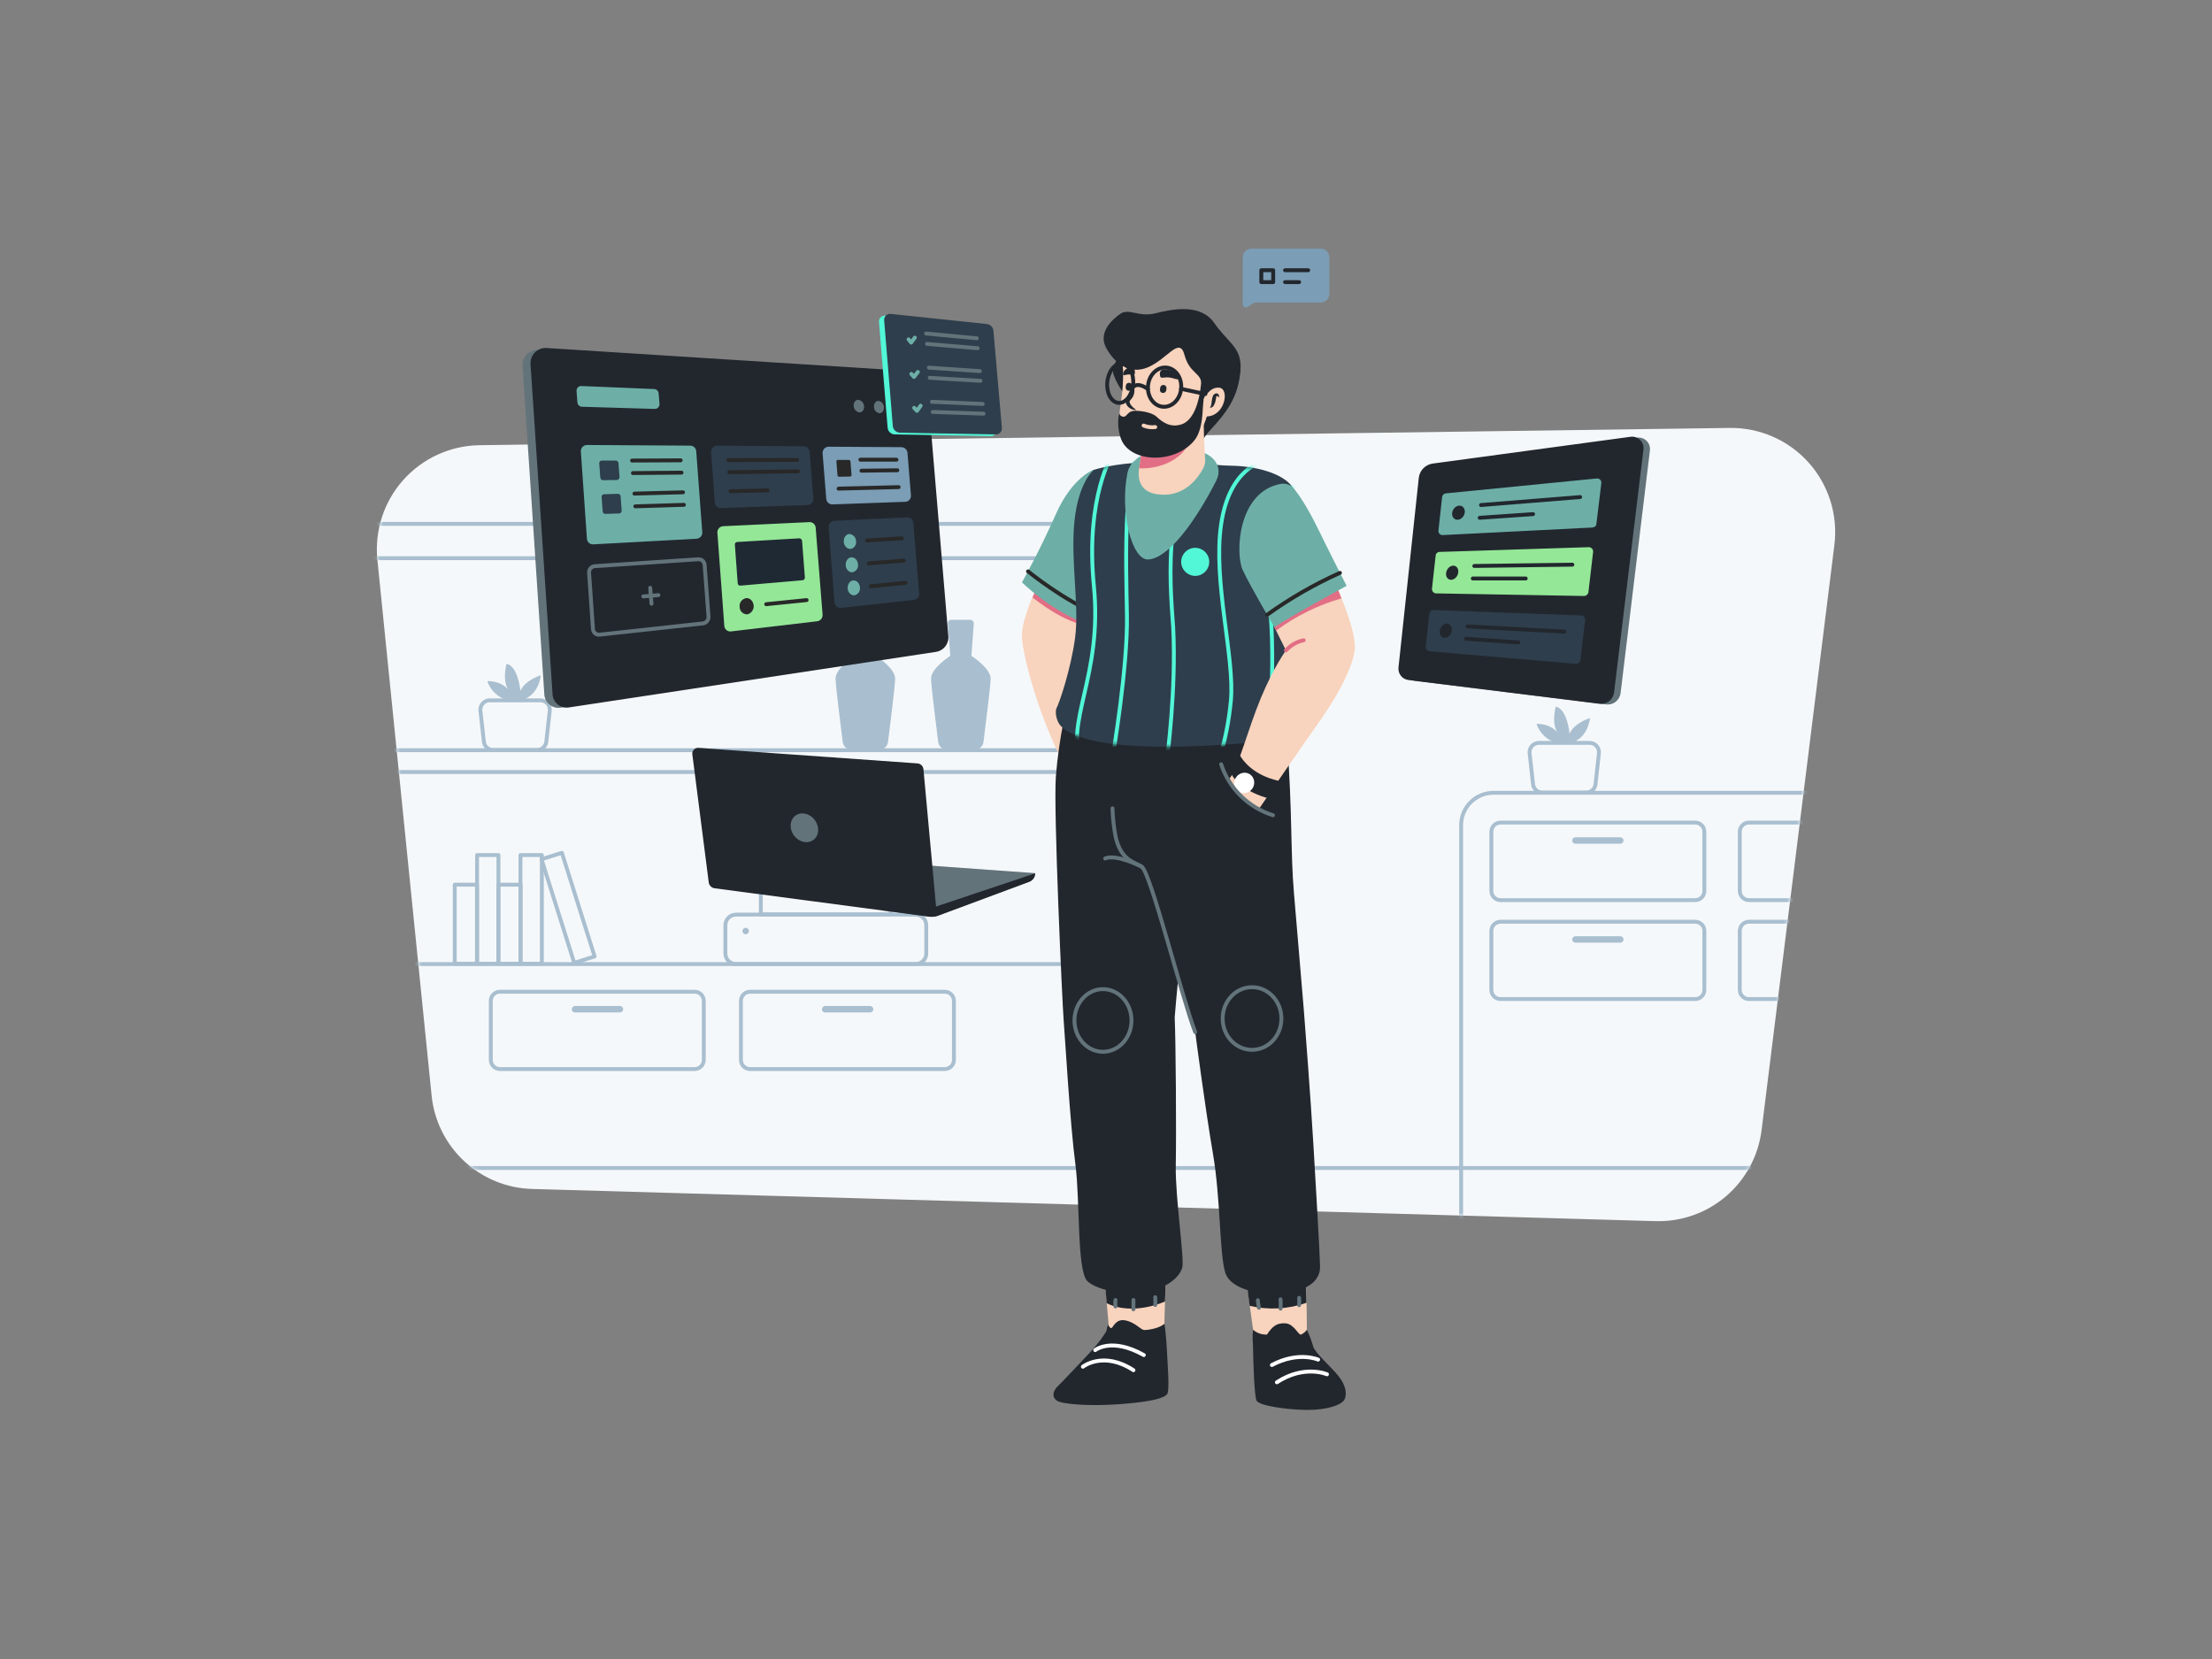 <svg width="632" height="474" viewBox="0 0 632 474" fill="none" xmlns="http://www.w3.org/2000/svg">
<rect x="0" y="0" width="632" height="474" fill="#808080" stroke="none"/>
<path d="M472.951 348.896L152.013 339.7C144.797 339.5 137.902 336.675 132.619 331.756C127.336 326.836 124.028 320.159 123.314 312.976L107.823 159.913C107.41 155.816 107.853 151.678 109.124 147.761C110.394 143.844 112.464 140.234 115.203 137.159C117.941 134.084 121.289 131.611 125.033 129.897C128.777 128.183 132.837 127.265 136.954 127.202L494.182 122.265C498.43 122.207 502.641 123.06 506.532 124.766C510.423 126.472 513.903 128.992 516.739 132.155C519.575 135.318 521.701 139.052 522.973 143.106C524.246 147.159 524.635 151.438 524.116 155.655L503.316 322.851C502.412 330.196 498.797 336.938 493.18 341.757C487.562 346.575 480.348 349.121 472.951 348.896Z" fill="#F5F8FA"/>
<mask id="mask0_26_2440" style="mask-type:luminance" maskUnits="userSpaceOnUse" x="107" y="122" width="418" height="227">
<path d="M472.951 348.896L152.013 339.7C144.797 339.5 137.902 336.675 132.619 331.756C127.336 326.836 124.028 320.159 123.314 312.976L107.823 159.913C107.41 155.816 107.853 151.678 109.124 147.761C110.394 143.844 112.464 140.234 115.203 137.159C117.941 134.084 121.289 131.611 125.033 129.897C128.777 128.183 132.837 127.265 136.954 127.202L494.182 122.265C498.43 122.207 502.641 123.06 506.532 124.766C510.423 126.472 513.903 128.992 516.739 132.155C519.575 135.318 521.701 139.052 522.973 143.106C524.246 147.159 524.635 151.438 524.116 155.655L503.316 322.851C502.412 330.196 498.797 336.938 493.18 341.757C487.562 346.575 480.348 349.121 472.951 348.896Z" fill="white"/>
</mask>
<g mask="url(#mask0_26_2440)">
<path d="M426.723 390.433H683.165C685.62 390.433 687.975 389.457 689.711 387.721C691.447 385.985 692.423 383.63 692.423 381.175V235.766C692.423 233.31 691.447 230.956 689.711 229.219C687.975 227.483 685.62 226.508 683.165 226.508H426.723C424.268 226.508 421.913 227.483 420.177 229.219C418.441 230.956 417.466 233.31 417.466 235.766V381.175C417.466 383.63 418.441 385.985 420.177 387.721C421.913 389.457 424.268 390.433 426.723 390.433Z" stroke="#A9BFD0" stroke-width="1.111" stroke-linecap="round" stroke-linejoin="round"/>
<path d="M87.826 380.681H346.489C348.944 380.681 351.299 379.706 353.035 377.97C354.771 376.234 355.747 373.879 355.747 371.423V158.926C355.747 156.47 354.771 154.116 353.035 152.38C351.299 150.643 348.944 149.668 346.489 149.668H87.826C85.37 149.668 83.016 150.643 81.279 152.38C79.543 154.116 78.568 156.47 78.568 158.926V371.423C78.568 373.879 79.543 376.234 81.279 377.97C83.016 379.706 85.37 380.681 87.826 380.681Z" stroke="#A9BFD0" stroke-width="1.111" stroke-linecap="round" stroke-linejoin="round"/>
<path d="M440.672 226.446H453.201C453.853 226.448 454.484 226.21 454.973 225.778C455.463 225.346 455.776 224.749 455.855 224.101L456.842 215.213C456.883 214.841 456.845 214.463 456.73 214.106C456.615 213.749 456.426 213.42 456.176 213.14C455.926 212.861 455.619 212.637 455.277 212.484C454.934 212.331 454.563 212.251 454.188 212.251H439.684C439.309 212.252 438.939 212.332 438.597 212.486C438.255 212.639 437.949 212.863 437.699 213.142C437.449 213.422 437.26 213.75 437.145 214.107C437.03 214.464 436.991 214.841 437.03 215.213L438.018 224.101C438.097 224.749 438.41 225.346 438.899 225.778C439.388 226.21 440.019 226.448 440.672 226.446Z" stroke="#A9BFD0" stroke-width="1.111" stroke-linecap="round" stroke-linejoin="round"/>
<path d="M448.387 212.312C448.387 212.312 453.324 211.819 454.312 205.153C454.312 205.153 449.868 206.449 448.448 209.597C448.448 209.597 447.831 202.561 444.498 201.882C444.498 201.882 443.017 207.128 445.362 209.72C445.362 209.72 443.573 206.758 439.005 206.819C439.437 208.119 440.18 209.294 441.17 210.24C442.159 211.187 443.366 211.877 444.684 212.251" fill="#A9BFD0"/>
<path d="M140.904 214.288H153.433C154.086 214.289 154.716 214.052 155.205 213.619C155.695 213.187 156.008 212.59 156.087 211.942L157.074 203.055C157.115 202.682 157.077 202.304 156.962 201.947C156.847 201.59 156.658 201.261 156.408 200.982C156.158 200.702 155.851 200.478 155.509 200.325C155.166 200.172 154.795 200.093 154.42 200.092H139.916C139.541 200.094 139.171 200.174 138.829 200.327C138.487 200.481 138.181 200.704 137.931 200.984C137.681 201.263 137.492 201.591 137.377 201.948C137.262 202.305 137.223 202.682 137.262 203.055L138.25 211.942C138.33 212.59 138.644 213.186 139.133 213.618C139.622 214.05 140.251 214.288 140.904 214.288Z" stroke="#A9BFD0" stroke-width="1.111" stroke-linecap="round" stroke-linejoin="round"/>
<path d="M148.619 200.092C148.619 200.092 153.556 199.598 154.544 192.933C154.544 192.933 150.1 194.229 148.68 197.376C148.68 197.376 148.063 190.341 144.73 189.662C144.73 189.662 143.249 194.908 145.594 197.5C145.594 197.5 143.805 194.537 139.237 194.599C139.669 195.899 140.412 197.073 141.402 198.02C142.391 198.967 143.598 199.657 144.916 200.03" fill="#A9BFD0"/>
<path d="M428.698 257.182H484.369C485.055 257.177 485.711 256.902 486.196 256.417C486.681 255.932 486.956 255.276 486.961 254.59V237.617C486.956 236.931 486.681 236.275 486.196 235.789C485.711 235.304 485.055 235.03 484.369 235.025H428.698C428.012 235.03 427.356 235.304 426.871 235.789C426.386 236.275 426.111 236.931 426.106 237.617V254.528C426.102 254.873 426.166 255.214 426.294 255.534C426.422 255.854 426.612 256.145 426.853 256.392C427.093 256.638 427.38 256.835 427.697 256.971C428.014 257.106 428.354 257.178 428.698 257.182Z" stroke="#A9BFD0" stroke-width="1.111" stroke-linecap="round" stroke-linejoin="round"/>
<path d="M450.115 241.073H462.952C463.196 241.067 463.428 240.967 463.6 240.795C463.772 240.623 463.872 240.391 463.878 240.147C463.872 239.904 463.772 239.672 463.6 239.5C463.428 239.327 463.196 239.228 462.952 239.222H450.115C449.871 239.228 449.639 239.327 449.467 239.5C449.295 239.672 449.195 239.904 449.189 240.147C449.195 240.391 449.295 240.623 449.467 240.795C449.639 240.967 449.871 241.067 450.115 241.073Z" fill="#A9BFD0"/>
<path d="M428.698 285.449H484.369C485.055 285.444 485.711 285.17 486.196 284.685C486.681 284.2 486.956 283.543 486.961 282.857V265.946C486.956 265.26 486.681 264.604 486.196 264.119C485.711 263.634 485.055 263.359 484.369 263.354H428.698C428.012 263.359 427.356 263.634 426.871 264.119C426.386 264.604 426.111 265.26 426.106 265.946V282.857C426.111 283.543 426.386 284.2 426.871 284.685C427.356 285.17 428.012 285.444 428.698 285.449Z" stroke="#A9BFD0" stroke-width="1.111" stroke-linecap="round" stroke-linejoin="round"/>
<path d="M450.115 269.341H462.952C463.196 269.335 463.428 269.235 463.6 269.063C463.772 268.89 463.872 268.659 463.878 268.415C463.872 268.171 463.772 267.94 463.6 267.767C463.428 267.595 463.196 267.496 462.952 267.489H450.115C449.871 267.496 449.639 267.595 449.467 267.767C449.295 267.94 449.195 268.171 449.189 268.415C449.195 268.659 449.295 268.89 449.467 269.063C449.639 269.235 449.871 269.335 450.115 269.341Z" fill="#A9BFD0"/>
<path d="M142.817 305.446H198.487C199.173 305.441 199.83 305.166 200.315 304.681C200.8 304.196 201.075 303.54 201.08 302.854V285.943C201.075 285.257 200.8 284.6 200.315 284.115C199.83 283.63 199.173 283.355 198.487 283.351H142.817C142.131 283.355 141.475 283.63 140.99 284.115C140.504 284.6 140.23 285.257 140.225 285.943V302.854C140.23 303.54 140.504 304.196 140.99 304.681C141.475 305.166 142.131 305.441 142.817 305.446Z" stroke="#A9BFD0" stroke-width="1.111" stroke-linecap="round" stroke-linejoin="round"/>
<path d="M164.295 289.276H177.133C177.376 289.27 177.608 289.17 177.78 288.998C177.953 288.826 178.052 288.594 178.059 288.35C178.052 288.107 177.953 287.875 177.78 287.702C177.608 287.53 177.376 287.431 177.133 287.424H164.295C164.052 287.431 163.82 287.53 163.648 287.702C163.475 287.875 163.376 288.107 163.37 288.35C163.362 288.474 163.381 288.597 163.425 288.713C163.469 288.828 163.537 288.933 163.625 289.021C163.712 289.108 163.817 289.176 163.933 289.22C164.048 289.264 164.172 289.283 164.295 289.276Z" fill="#A9BFD0"/>
<path d="M214.287 305.446H269.958C270.644 305.441 271.3 305.166 271.785 304.681C272.27 304.196 272.545 303.54 272.55 302.854V285.943C272.545 285.257 272.27 284.6 271.785 284.115C271.3 283.63 270.644 283.355 269.958 283.351H214.287C213.601 283.355 212.945 283.63 212.46 284.115C211.975 284.6 211.7 285.257 211.695 285.943V302.854C211.7 303.54 211.975 304.196 212.46 304.681C212.945 305.166 213.601 305.441 214.287 305.446Z" stroke="#A9BFD0" stroke-width="1.111" stroke-linecap="round" stroke-linejoin="round"/>
<path d="M235.766 289.276H248.603C248.847 289.27 249.079 289.17 249.251 288.998C249.423 288.826 249.523 288.594 249.529 288.35C249.523 288.107 249.423 287.875 249.251 287.702C249.079 287.53 248.847 287.431 248.603 287.424H235.766C235.522 287.431 235.29 287.53 235.118 287.702C234.946 287.875 234.846 288.107 234.84 288.35C234.833 288.474 234.852 288.597 234.896 288.713C234.94 288.828 235.008 288.933 235.095 289.021C235.182 289.108 235.287 289.176 235.403 289.22C235.519 289.264 235.642 289.283 235.766 289.276Z" fill="#A9BFD0"/>
<path d="M499.675 257.182H555.345C556.031 257.177 556.688 256.902 557.173 256.417C557.658 255.932 557.933 255.276 557.937 254.59V237.617C557.933 236.931 557.658 236.275 557.173 235.789C556.688 235.304 556.031 235.03 555.345 235.025H499.675C498.989 235.03 498.332 235.304 497.847 235.789C497.362 236.275 497.088 236.931 497.083 237.617V254.528C497.079 254.873 497.143 255.214 497.271 255.534C497.399 255.854 497.589 256.145 497.829 256.392C498.07 256.638 498.357 256.835 498.674 256.971C498.99 257.106 499.331 257.178 499.675 257.182Z" stroke="#A9BFD0" stroke-width="1.111" stroke-linecap="round" stroke-linejoin="round"/>
<path d="M521.091 241.073H533.929C534.172 241.067 534.404 240.967 534.577 240.795C534.749 240.623 534.848 240.391 534.855 240.147C534.848 239.904 534.749 239.672 534.577 239.5C534.404 239.327 534.172 239.228 533.929 239.222H521.091C520.848 239.228 520.616 239.327 520.444 239.5C520.271 239.672 520.172 239.904 520.166 240.147C520.172 240.391 520.271 240.623 520.444 240.795C520.616 240.967 520.848 241.067 521.091 241.073Z" fill="#A9BFD0"/>
<path d="M499.675 285.449H555.345C556.031 285.444 556.688 285.17 557.173 284.685C557.658 284.2 557.933 283.543 557.938 282.857V265.946C557.933 265.26 557.658 264.604 557.173 264.119C556.688 263.634 556.031 263.359 555.345 263.354H499.675C498.989 263.359 498.333 263.634 497.847 264.119C497.362 264.604 497.088 265.26 497.083 265.946V282.857C497.088 283.543 497.362 284.2 497.847 284.685C498.333 285.17 498.989 285.444 499.675 285.449Z" stroke="#A9BFD0" stroke-width="1.111" stroke-linecap="round" stroke-linejoin="round"/>
<path d="M521.091 269.341H533.929C534.172 269.335 534.404 269.235 534.577 269.063C534.749 268.89 534.848 268.659 534.855 268.415C534.848 268.171 534.749 267.94 534.577 267.767C534.404 267.595 534.172 267.496 533.929 267.489H521.091C520.848 267.496 520.616 267.595 520.444 267.767C520.271 267.94 520.172 268.171 520.166 268.415C520.172 268.659 520.271 268.89 520.444 269.063C520.616 269.235 520.848 269.335 521.091 269.341Z" fill="#A9BFD0"/>
<path d="M61.78 214.349H342.601C343.351 214.341 344.069 214.04 344.599 213.509C345.13 212.978 345.432 212.261 345.44 211.51V162.321C345.432 161.57 345.13 160.853 344.599 160.322C344.069 159.791 343.351 159.489 342.601 159.481H61.78C61.03 159.489 60.312 159.791 59.782 160.322C59.251 160.853 58.949 161.57 58.941 162.321V211.51C58.941 211.883 59.013 212.253 59.156 212.598C59.298 212.943 59.507 213.256 59.771 213.52C60.035 213.783 60.348 213.993 60.693 214.135C61.038 214.277 61.407 214.35 61.78 214.349Z" stroke="#A9BFD0" stroke-width="1.111" stroke-linecap="round" stroke-linejoin="round"/>
<path d="M61.78 275.451H342.601C343.351 275.443 344.069 275.141 344.599 274.611C345.13 274.08 345.432 273.362 345.44 272.612V223.422C345.432 222.672 345.13 221.954 344.599 221.423C344.069 220.893 343.351 220.591 342.601 220.583H61.78C61.03 220.591 60.312 220.893 59.782 221.423C59.251 221.954 58.949 222.672 58.941 223.422V272.612C58.949 273.362 59.251 274.08 59.782 274.611C60.312 275.141 61.03 275.443 61.78 275.451Z" stroke="#A9BFD0" stroke-width="1.111" stroke-linecap="round" stroke-linejoin="round"/>
<path d="M326.572 183.36H320.462V214.405H326.572V183.36Z" stroke="#A9BFD0" stroke-width="1.111" stroke-linecap="round" stroke-linejoin="round"/>
<path d="M320.438 191.76H314.081V214.349H320.438V191.76Z" stroke="#A9BFD0" stroke-width="1.111" stroke-linecap="round" stroke-linejoin="round"/>
<path d="M142.416 244.301H136.306V275.346H142.416V244.301Z" stroke="#A9BFD0" stroke-width="1.111" stroke-linecap="round" stroke-linejoin="round"/>
<path d="M136.281 252.763H129.924V275.352H136.281V252.763Z" stroke="#A9BFD0" stroke-width="1.111" stroke-linecap="round" stroke-linejoin="round"/>
<path d="M154.815 244.301H148.705V275.346H154.815V244.301Z" stroke="#A9BFD0" stroke-width="1.111" stroke-linecap="round" stroke-linejoin="round"/>
<path d="M160.542 243.661L154.715 245.5L164.061 275.104L169.887 273.265L160.542 243.661Z" stroke="#A9BFD0" stroke-width="1.111" stroke-linecap="round" stroke-linejoin="round"/>
<path d="M148.742 252.763H142.385V275.352H148.742V252.763Z" stroke="#A9BFD0" stroke-width="1.111" stroke-linecap="round" stroke-linejoin="round"/>
<path d="M271.501 187.378L270.822 178.182C270.809 178.038 270.826 177.893 270.873 177.756C270.921 177.62 270.996 177.495 271.096 177.389C271.195 177.284 271.315 177.202 271.449 177.147C271.583 177.092 271.727 177.066 271.871 177.071H277.179C277.322 177.072 277.463 177.101 277.594 177.158C277.725 177.215 277.843 177.298 277.941 177.402C278.04 177.506 278.116 177.628 278.165 177.762C278.214 177.896 278.236 178.039 278.228 178.182L277.549 187.378C277.549 187.378 283.104 190.958 283.042 193.92C282.98 196.204 281.623 207.128 281.005 211.942C280.927 212.59 280.613 213.187 280.124 213.619C279.635 214.051 279.004 214.289 278.352 214.287H270.698C270.046 214.289 269.415 214.051 268.926 213.619C268.437 213.187 268.123 212.59 268.044 211.942C267.427 207.128 266.069 196.204 266.008 193.92C265.946 190.958 271.501 187.378 271.501 187.378Z" fill="#A9BFD0"/>
<path d="M244.221 187.378L243.542 178.182C243.529 178.038 243.546 177.893 243.594 177.756C243.641 177.62 243.717 177.495 243.816 177.389C243.915 177.284 244.036 177.202 244.169 177.147C244.303 177.092 244.447 177.066 244.591 177.071H249.899C250.042 177.072 250.183 177.101 250.314 177.158C250.445 177.215 250.564 177.298 250.662 177.402C250.76 177.506 250.836 177.628 250.885 177.762C250.934 177.896 250.956 178.039 250.948 178.182L250.269 187.378C250.269 187.378 255.824 190.958 255.762 193.92C255.701 196.204 254.343 207.128 253.726 211.942C253.647 212.59 253.334 213.187 252.844 213.619C252.355 214.051 251.725 214.289 251.072 214.287H243.419C242.766 214.289 242.135 214.051 241.646 213.619C241.157 213.187 240.843 212.59 240.765 211.942C240.148 207.128 238.79 196.204 238.728 193.92C238.666 190.958 244.221 187.378 244.221 187.378Z" fill="#A9BFD0"/>
<path d="M516.709 333.713H-59.065" stroke="#A9BFD0" stroke-width="1.111" stroke-linecap="round" stroke-linejoin="round"/>
</g>
<path d="M261.626 275.451H210.276C209.474 275.449 208.706 275.13 208.139 274.563C207.572 273.997 207.253 273.228 207.252 272.427V264.342C207.253 263.54 207.572 262.772 208.139 262.205C208.706 261.638 209.474 261.319 210.276 261.317H261.626C262.427 261.319 263.196 261.638 263.762 262.205C264.329 262.772 264.648 263.54 264.65 264.342V272.427C264.648 273.228 264.329 273.997 263.762 274.563C263.196 275.13 262.427 275.449 261.626 275.451Z" stroke="#A9BFD0" stroke-width="1.111" stroke-linecap="round" stroke-linejoin="round"/>
<path d="M254.405 248.294H217.373V261.255H254.405V248.294Z" stroke="#A9BFD0" stroke-width="1.111" stroke-linecap="round" stroke-linejoin="round"/>
<path d="M213.053 266.934C213.564 266.934 213.979 266.519 213.979 266.008C213.979 265.497 213.564 265.082 213.053 265.082C212.542 265.082 212.127 265.497 212.127 266.008C212.127 266.519 212.542 266.934 213.053 266.934Z" fill="#A9BFD0"/>
<path d="M268.045 261.564L294.09 251.874C294.576 251.686 294.995 251.355 295.292 250.926C295.589 250.497 295.751 249.989 295.756 249.467L244.036 245.764L251.998 260.083L265.452 261.873C266.329 261.988 267.22 261.882 268.045 261.564Z" fill="#63737A"/>
<path d="M202.499 252.121L197.809 215.522C197.779 215.282 197.803 215.039 197.878 214.81C197.953 214.58 198.077 214.37 198.241 214.193C198.406 214.017 198.607 213.879 198.831 213.788C199.055 213.698 199.296 213.658 199.537 213.67L262.12 218.114C262.568 218.143 262.991 218.334 263.309 218.652C263.627 218.97 263.819 219.393 263.848 219.842L267.551 260.144C267.575 260.391 267.544 260.64 267.458 260.872C267.373 261.105 267.236 261.315 267.058 261.487C266.88 261.66 266.665 261.789 266.43 261.867C266.195 261.944 265.945 261.967 265.699 261.934L204.104 253.787C203.694 253.715 203.318 253.515 203.03 253.216C202.742 252.916 202.556 252.533 202.499 252.121Z" fill="#22272E"/>
<path d="M295.756 249.529C295.76 250.053 295.601 250.565 295.303 250.995C295.005 251.426 294.581 251.754 294.09 251.936L268.045 261.626C267.398 261.883 266.701 261.988 266.008 261.934C265.355 261.406 264.81 260.756 264.403 260.021L295.756 249.529Z" fill="#22272E"/>
<path d="M232.395 239.987C234.041 238.772 234.226 236.231 232.808 234.312C231.391 232.392 228.908 231.821 227.263 233.036C225.618 234.251 225.433 236.791 226.85 238.711C228.267 240.63 230.75 241.202 232.395 239.987Z" fill="#63737A"/>
<path d="M377.287 86.468H358.401L356.487 87.702C356.346 87.794 356.183 87.845 356.015 87.85C355.847 87.855 355.681 87.814 355.535 87.731C355.388 87.648 355.267 87.527 355.185 87.381C355.103 87.234 355.062 87.068 355.068 86.9V73.507C355.068 72.852 355.328 72.224 355.791 71.761C356.254 71.298 356.882 71.038 357.537 71.038H377.348C378.003 71.038 378.631 71.298 379.094 71.761C379.557 72.224 379.817 72.852 379.817 73.507V83.937C379.805 84.605 379.534 85.241 379.062 85.713C378.59 86.184 377.954 86.455 377.287 86.468Z" fill="#7B9DB5"/>
<path d="M367.165 77.21H373.769" stroke="#22272E" stroke-width="1.111" stroke-linecap="round" stroke-linejoin="round"/>
<path d="M367.165 80.605H371.177" stroke="#22272E" stroke-width="1.111" stroke-linecap="round" stroke-linejoin="round"/>
<path d="M363.77 77.21H360.376V80.605H363.77V77.21Z" stroke="#22272E" stroke-width="1.111" stroke-linecap="round" stroke-linejoin="round"/>
<path d="M264.465 186.39L160.16 202.19C159.609 202.276 159.047 202.245 158.509 202.102C157.97 201.958 157.467 201.704 157.032 201.356C156.597 201.008 156.239 200.573 155.981 200.079C155.722 199.585 155.569 199.043 155.531 198.487L149.298 104.551C149.255 103.941 149.343 103.328 149.558 102.754C149.772 102.18 150.107 101.659 150.54 101.226C150.973 100.793 151.494 100.458 152.067 100.244C152.641 100.03 153.254 99.941 153.865 99.984L258.355 106.65C259.313 106.71 260.218 107.11 260.908 107.777C261.598 108.444 262.027 109.336 262.12 110.291L268.106 181.823C268.173 182.9 267.837 183.964 267.164 184.807C266.491 185.651 265.53 186.215 264.465 186.39Z" fill="#63737A"/>
<path d="M267.304 186.267L162.505 202.129C161.955 202.214 161.392 202.184 160.854 202.04C160.315 201.896 159.813 201.642 159.377 201.294C158.942 200.946 158.584 200.511 158.326 200.018C158.067 199.524 157.914 198.982 157.877 198.426L151.581 104.058C151.535 103.438 151.623 102.816 151.84 102.233C152.056 101.651 152.395 101.122 152.835 100.682C153.274 100.243 153.803 99.904 154.386 99.687C154.968 99.471 155.59 99.383 156.21 99.429L261.132 106.095C262.099 106.158 263.012 106.567 263.703 107.246C264.394 107.926 264.818 108.832 264.897 109.798L270.945 181.638C271.066 182.733 270.752 183.831 270.071 184.697C269.39 185.563 268.396 186.127 267.304 186.267Z" fill="#22272E"/>
<path d="M198.981 153.927L169.48 155.531C169.031 155.552 168.591 155.395 168.257 155.095C167.922 154.795 167.718 154.375 167.69 153.927L165.962 128.992C165.948 128.756 165.983 128.519 166.064 128.297C166.144 128.074 166.269 127.87 166.43 127.697C166.592 127.524 166.787 127.386 167.003 127.29C167.22 127.194 167.453 127.144 167.69 127.141L197.191 127.326C197.631 127.319 198.056 127.482 198.378 127.781C198.7 128.08 198.894 128.492 198.92 128.93L200.648 152.075C200.663 152.307 200.631 152.539 200.555 152.758C200.479 152.977 200.36 153.179 200.205 153.352C200.049 153.524 199.861 153.664 199.651 153.763C199.441 153.861 199.213 153.917 198.981 153.927Z" fill="#6DAFA7"/>
<path d="M230.705 144.298L206.017 145.162C205.568 145.183 205.129 145.026 204.794 144.726C204.46 144.426 204.256 144.006 204.227 143.558L203.178 129.177C203.165 128.941 203.199 128.704 203.28 128.482C203.36 128.259 203.485 128.055 203.647 127.882C203.808 127.709 204.003 127.571 204.22 127.475C204.436 127.379 204.67 127.329 204.906 127.326L229.594 127.511C230.027 127.523 230.442 127.693 230.759 127.988C231.077 128.284 231.277 128.684 231.322 129.116L232.371 142.447C232.391 142.68 232.364 142.914 232.29 143.136C232.215 143.357 232.097 143.561 231.94 143.735C231.784 143.908 231.594 144.048 231.381 144.145C231.169 144.242 230.938 144.294 230.705 144.298Z" fill="#2E3E4C"/>
<path d="M258.663 143.373L237.864 144.113C237.415 144.133 236.976 143.977 236.641 143.677C236.306 143.377 236.103 142.957 236.074 142.508L235.025 129.486C235.012 129.25 235.046 129.013 235.127 128.79C235.207 128.568 235.332 128.364 235.494 128.191C235.655 128.018 235.85 127.879 236.066 127.784C236.283 127.688 236.516 127.637 236.753 127.634L257.552 127.758C257.986 127.77 258.4 127.94 258.718 128.235C259.036 128.53 259.236 128.931 259.28 129.362L260.268 141.521C260.291 141.749 260.267 141.98 260.198 142.198C260.128 142.417 260.015 142.619 259.865 142.793C259.715 142.966 259.53 143.107 259.324 143.207C259.117 143.306 258.892 143.363 258.663 143.373Z" fill="#7B9DB5"/>
<path d="M200.833 178.12L171.331 181.33C171.099 181.358 170.863 181.338 170.639 181.272C170.414 181.205 170.206 181.093 170.026 180.942C169.847 180.792 169.701 180.606 169.596 180.397C169.491 180.187 169.431 179.959 169.418 179.725L168.307 163.616C168.284 163.161 168.439 162.713 168.738 162.368C169.037 162.023 169.457 161.807 169.912 161.765L199.475 159.79C199.702 159.773 199.93 159.801 200.146 159.873C200.362 159.945 200.562 160.058 200.734 160.207C200.906 160.356 201.047 160.538 201.149 160.742C201.251 160.946 201.311 161.167 201.327 161.395L202.438 176.269C202.442 176.72 202.281 177.157 201.985 177.498C201.69 177.839 201.28 178.06 200.833 178.12Z" stroke="#63737A" stroke-width="1.111" stroke-linecap="round" stroke-linejoin="round"/>
<path d="M233.482 177.503L208.856 180.404C208.624 180.432 208.388 180.412 208.164 180.346C207.939 180.279 207.731 180.167 207.551 180.017C207.372 179.866 207.225 179.68 207.121 179.471C207.016 179.262 206.956 179.033 206.943 178.799L204.968 152.198C204.936 151.74 205.087 151.288 205.387 150.941C205.688 150.594 206.114 150.38 206.573 150.347L231.26 149.174C231.709 149.154 232.148 149.311 232.483 149.611C232.818 149.911 233.021 150.33 233.05 150.779L235.025 175.651C235.052 176.099 234.907 176.539 234.62 176.883C234.334 177.227 233.927 177.449 233.482 177.503Z" fill="#94E797"/>
<path d="M228.359 153.803L210.646 154.852C210.546 154.852 210.447 154.873 210.356 154.915C210.265 154.957 210.184 155.018 210.119 155.095C210.054 155.171 210.007 155.261 209.981 155.358C209.955 155.455 209.95 155.556 209.967 155.655L210.77 166.641C210.774 166.739 210.799 166.836 210.842 166.925C210.886 167.013 210.947 167.092 211.022 167.156C211.098 167.219 211.185 167.267 211.28 167.295C211.375 167.323 211.474 167.332 211.572 167.32L229.285 165.777C229.384 165.772 229.48 165.748 229.569 165.704C229.658 165.661 229.736 165.599 229.8 165.524C229.864 165.449 229.911 165.361 229.939 165.266C229.968 165.172 229.976 165.072 229.964 164.974L229.162 154.482C229.123 154.296 229.023 154.127 228.878 154.004C228.732 153.881 228.55 153.81 228.359 153.803Z" fill="#1F2933"/>
<path d="M261.132 171.393L240.333 173.676C240.1 173.705 239.865 173.685 239.64 173.618C239.416 173.552 239.207 173.44 239.028 173.289C238.849 173.139 238.702 172.953 238.597 172.744C238.493 172.534 238.432 172.305 238.42 172.072L236.753 150.655C236.721 150.197 236.872 149.745 237.173 149.398C237.473 149.051 237.9 148.837 238.358 148.804L259.157 147.816C259.606 147.796 260.045 147.953 260.38 148.253C260.715 148.553 260.918 148.972 260.947 149.421L262.613 169.541C262.639 169.76 262.621 169.982 262.56 170.194C262.499 170.406 262.397 170.604 262.259 170.776C262.122 170.949 261.951 171.092 261.758 171.198C261.564 171.303 261.351 171.37 261.132 171.393Z" fill="#2E3E4C"/>
<path d="M185.773 167.937L186.144 172.504" stroke="#63737A" stroke-width="1.111" stroke-linecap="round" stroke-linejoin="round"/>
<path d="M183.798 170.405L188.119 170.035" stroke="#63737A" stroke-width="1.111" stroke-linecap="round" stroke-linejoin="round"/>
<path d="M215.337 172.998C215.213 171.763 214.287 170.776 213.177 170.899C212.6 170.998 212.084 171.317 211.738 171.789C211.393 172.262 211.244 172.85 211.325 173.43C211.33 173.714 211.391 173.995 211.506 174.256C211.621 174.516 211.787 174.751 211.994 174.947C212.201 175.142 212.445 175.294 212.712 175.394C212.978 175.494 213.262 175.54 213.547 175.528C214.097 175.387 214.579 175.055 214.906 174.591C215.234 174.128 215.387 173.563 215.337 172.998Z" fill="#282828"/>
<path d="M218.916 172.627L230.458 171.455" stroke="#282828" stroke-width="1.111" stroke-linecap="round" stroke-linejoin="round"/>
<path d="M244.591 154.606C244.582 154.089 244.381 153.595 244.028 153.218C243.674 152.842 243.193 152.61 242.678 152.569C241.691 152.631 241.012 153.618 241.073 154.791C241.135 155.963 241.999 156.889 242.987 156.827C243.974 156.766 244.715 155.778 244.591 154.606Z" fill="#6DAFA7"/>
<path d="M247.739 154.42L257.676 153.803" stroke="#282828" stroke-width="1.111" stroke-linecap="round" stroke-linejoin="round"/>
<path d="M245.147 161.21C245.023 160.037 244.221 159.173 243.234 159.235C242.246 159.296 241.567 160.345 241.629 161.518C241.691 162.691 242.616 163.617 243.542 163.493C244.055 163.398 244.511 163.106 244.811 162.679C245.111 162.252 245.232 161.724 245.147 161.21Z" fill="#6DAFA7"/>
<path d="M248.233 160.962L258.231 160.16" stroke="#282828" stroke-width="1.111" stroke-linecap="round" stroke-linejoin="round"/>
<path d="M245.702 167.813C245.579 166.64 244.777 165.776 243.789 165.838C242.802 165.9 242.123 166.949 242.184 168.122C242.246 169.294 243.172 170.158 244.098 170.097C244.605 169.991 245.053 169.696 245.351 169.272C245.649 168.848 245.774 168.326 245.702 167.813Z" fill="#6DAFA7"/>
<path d="M248.788 167.505L258.725 166.517" stroke="#282828" stroke-width="1.111" stroke-linecap="round" stroke-linejoin="round"/>
<path d="M176.269 137.139L172.257 137.201C172.074 137.191 171.9 137.118 171.765 136.994C171.63 136.87 171.542 136.703 171.516 136.522L171.208 132.325C171.204 132.227 171.221 132.129 171.257 132.038C171.293 131.946 171.348 131.863 171.417 131.794C171.487 131.724 171.57 131.67 171.661 131.634C171.752 131.598 171.85 131.581 171.948 131.584H175.96C176.143 131.594 176.317 131.667 176.452 131.791C176.587 131.915 176.675 132.082 176.701 132.263L177.009 136.398C176.986 136.587 176.901 136.762 176.766 136.896C176.632 137.03 176.457 137.116 176.269 137.139Z" fill="#2E3E4C"/>
<path d="M180.589 131.584L194.476 131.522" stroke="#282828" stroke-width="1.111" stroke-linecap="round" stroke-linejoin="round"/>
<path d="M180.836 135.164L194.723 135.041" stroke="#282828" stroke-width="1.111" stroke-linecap="round" stroke-linejoin="round"/>
<path d="M242.863 136.151L239.716 136.213C239.616 136.199 239.522 136.156 239.446 136.091C239.369 136.025 239.313 135.939 239.284 135.843L238.975 131.831C238.973 131.774 238.983 131.717 239.004 131.664C239.026 131.611 239.057 131.562 239.098 131.522C239.138 131.481 239.187 131.45 239.24 131.429C239.293 131.407 239.35 131.397 239.407 131.399H242.555C242.654 131.413 242.748 131.456 242.825 131.521C242.901 131.587 242.957 131.673 242.987 131.769L243.295 135.719C243.288 135.832 243.24 135.937 243.161 136.017C243.081 136.096 242.975 136.144 242.863 136.151Z" fill="#282828"/>
<path d="M245.826 131.337H256.133" stroke="#282828" stroke-width="1.111" stroke-linecap="round" stroke-linejoin="round"/>
<path d="M246.134 134.485L256.38 134.362" stroke="#282828" stroke-width="1.111" stroke-linecap="round" stroke-linejoin="round"/>
<path d="M239.592 139.608L256.75 139.176" stroke="#282828" stroke-width="1.111" stroke-linecap="round" stroke-linejoin="round"/>
<path d="M176.948 146.705L172.936 146.829C172.75 146.829 172.57 146.76 172.433 146.634C172.296 146.508 172.211 146.335 172.195 146.15L171.887 141.953C171.881 141.859 171.894 141.765 171.925 141.677C171.957 141.589 172.005 141.507 172.069 141.438C172.132 141.369 172.209 141.313 172.294 141.275C172.38 141.236 172.472 141.215 172.566 141.212L176.577 141.089C176.76 141.099 176.934 141.172 177.069 141.295C177.205 141.419 177.292 141.586 177.318 141.768L177.627 145.903C177.639 146.098 177.575 146.291 177.448 146.441C177.322 146.59 177.142 146.685 176.948 146.705Z" fill="#2E3E4C"/>
<path d="M181.268 141.028L195.155 140.657" stroke="#282828" stroke-width="1.111" stroke-linecap="round" stroke-linejoin="round"/>
<path d="M181.515 144.669L195.402 144.237" stroke="#282828" stroke-width="1.111" stroke-linecap="round" stroke-linejoin="round"/>
<path d="M187.07 116.834L166.27 116.216C165.94 116.208 165.624 116.077 165.384 115.849C165.145 115.621 164.999 115.312 164.974 114.982L164.727 111.711C164.712 111.526 164.737 111.34 164.799 111.165C164.861 110.99 164.959 110.831 165.088 110.696C165.216 110.562 165.371 110.457 165.543 110.387C165.715 110.317 165.9 110.285 166.085 110.291L186.884 111.155C187.215 111.164 187.531 111.295 187.77 111.523C188.01 111.751 188.156 112.06 188.18 112.39L188.427 115.414C188.437 115.598 188.41 115.782 188.346 115.955C188.282 116.127 188.184 116.285 188.056 116.418C187.929 116.551 187.776 116.657 187.606 116.728C187.436 116.8 187.254 116.836 187.07 116.834Z" fill="#6DAFA7"/>
<path d="M208.116 131.461L227.742 131.399" stroke="#282828" stroke-width="1.111" stroke-linecap="round" stroke-linejoin="round"/>
<path d="M208.362 134.917L227.989 134.67" stroke="#282828" stroke-width="1.111" stroke-linecap="round" stroke-linejoin="round"/>
<path d="M208.733 140.348L219.287 140.102" stroke="#282828" stroke-width="1.111" stroke-linecap="round" stroke-linejoin="round"/>
<path d="M258.046 116.525C258.038 116.094 257.879 115.679 257.597 115.352C257.316 115.025 256.929 114.807 256.503 114.735C255.763 114.674 255.145 115.476 255.269 116.402C255.258 116.838 255.41 117.263 255.695 117.594C255.98 117.925 256.378 118.138 256.812 118.192C257.552 118.253 258.108 117.451 258.046 116.525Z" fill="#63737A"/>
<path d="M252.553 116.34C252.552 115.907 252.396 115.488 252.113 115.16C251.83 114.831 251.439 114.615 251.01 114.55C250.208 114.488 249.652 115.291 249.714 116.278C249.716 116.721 249.88 117.149 250.176 117.478C250.472 117.808 250.878 118.018 251.319 118.068C252.059 118.068 252.615 117.266 252.553 116.34Z" fill="#63737A"/>
<path d="M246.875 116.093C246.863 115.647 246.696 115.218 246.404 114.88C246.111 114.543 245.711 114.317 245.27 114.242C244.468 114.18 243.851 114.982 243.913 115.97C243.925 116.416 244.091 116.845 244.384 117.182C244.676 117.52 245.077 117.746 245.517 117.821C246.381 117.883 246.937 117.081 246.875 116.093Z" fill="#63737A"/>
<path d="M283.104 124.61L255.701 124.116C255.165 124.117 254.649 123.913 254.259 123.546C253.869 123.179 253.634 122.676 253.602 122.141L251.134 91.961C251.118 91.722 251.154 91.482 251.238 91.258C251.323 91.034 251.454 90.83 251.624 90.661C251.793 90.492 251.997 90.36 252.221 90.276C252.445 90.191 252.684 90.156 252.923 90.171L280.45 93.072C280.952 93.119 281.42 93.344 281.771 93.706C282.122 94.068 282.332 94.544 282.363 95.047L284.77 122.758C284.795 122.992 284.771 123.229 284.699 123.452C284.626 123.676 284.508 123.882 284.351 124.056C284.193 124.231 284.001 124.371 283.786 124.466C283.571 124.561 283.339 124.611 283.104 124.61Z" fill="#51F7D7"/>
<path d="M284.585 124.116L257.182 123.623C256.646 123.624 256.13 123.419 255.74 123.052C255.35 122.685 255.115 122.183 255.084 121.648L252.615 91.467C252.599 91.228 252.635 90.989 252.72 90.764C252.804 90.54 252.935 90.337 253.105 90.167C253.274 89.998 253.478 89.867 253.702 89.782C253.926 89.698 254.166 89.662 254.405 89.677L281.931 92.578C282.433 92.626 282.901 92.851 283.252 93.213C283.603 93.575 283.813 94.05 283.845 94.553L286.252 122.265C286.271 122.497 286.243 122.731 286.168 122.953C286.094 123.174 285.975 123.377 285.819 123.551C285.663 123.724 285.473 123.864 285.26 123.961C285.048 124.058 284.818 124.111 284.585 124.116Z" fill="#2E3E4C"/>
<path d="M264.588 95.294L279.092 96.652" stroke="#63737A" stroke-width="1.111" stroke-linecap="round" stroke-linejoin="round"/>
<path d="M264.835 98.256L279.339 99.491" stroke="#63737A" stroke-width="1.111" stroke-linecap="round" stroke-linejoin="round"/>
<path d="M265.391 105.045L279.956 106.033" stroke="#63737A" stroke-width="1.111" stroke-linecap="round" stroke-linejoin="round"/>
<path d="M265.638 107.946L280.141 108.81" stroke="#63737A" stroke-width="1.111" stroke-linecap="round" stroke-linejoin="round"/>
<path d="M266.255 114.797L280.759 115.414" stroke="#63737A" stroke-width="1.111" stroke-linecap="round" stroke-linejoin="round"/>
<path d="M266.502 117.698L281.005 118.192" stroke="#63737A" stroke-width="1.111" stroke-linecap="round" stroke-linejoin="round"/>
<path d="M259.589 96.96L260.33 97.886L261.379 96.466" stroke="#6DAFA7" stroke-width="1.111" stroke-linecap="round" stroke-linejoin="round"/>
<path d="M260.391 106.835L261.132 107.699L262.243 106.28" stroke="#6DAFA7" stroke-width="1.111" stroke-linecap="round" stroke-linejoin="round"/>
<path d="M261.194 116.525L261.996 117.389L263.045 115.908" stroke="#6DAFA7" stroke-width="1.111" stroke-linecap="round" stroke-linejoin="round"/>
<path d="M296.127 167.999C296.127 167.999 292.3 175.96 291.991 181.021C291.683 186.082 297.052 206.388 305.816 221.879C305.816 221.879 314.087 219.163 314.087 216.633C314.087 214.102 309.211 184.169 309.52 183.305C309.828 182.441 313.223 176.084 313.223 173.368C313.223 170.652 297.423 165.036 296.127 167.999Z" fill="#F8D3BD"/>
<path d="M313.223 173.368C313.223 170.652 297.484 165.036 296.188 167.999C296.188 167.999 295.695 169.11 295.016 170.714C300.015 174.602 305.384 177.935 311.495 179.046C312.359 177.071 313.223 174.726 313.223 173.368Z" fill="#E26E85"/>
<path d="M312.544 134.177C312.544 134.177 306.372 136.275 301.681 146.891C296.991 157.506 291.991 166.394 291.991 166.394C291.991 166.394 299.706 174.047 309.581 177.935C319.456 181.947 319.827 135.164 312.544 134.177Z" fill="#6DAFA7"/>
<path d="M293.72 163.246C293.72 163.246 304.273 171.887 314.087 175.652" stroke="#282828" stroke-width="1.111" stroke-linecap="round" stroke-linejoin="round"/>
<path d="M333.158 364.388C333.158 364.388 332.602 377.348 332.726 378.583C332.849 379.817 328.405 382.471 322.913 382.286C317.42 382.101 316.926 380.496 316.926 380.496C316.926 380.496 315.691 366.486 315.568 364.511C315.445 362.536 332.047 361.734 333.158 364.388Z" fill="#F8D3BD"/>
<path d="M332.849 371.855C332.973 368.152 333.158 364.388 333.158 364.388C332.047 361.734 315.445 362.536 315.568 364.511C315.63 365.437 315.938 368.893 316.185 372.349C321.061 374.756 327.48 374.139 332.849 371.855Z" fill="#22272E"/>
<path d="M332.726 378.212C332.726 378.212 333.22 381.854 333.405 385.804C333.59 389.754 334.207 396.975 333.528 398.209C332.849 399.444 329.084 400.493 320.259 401.172C311.433 401.851 303.286 401.233 301.866 400.122C300.447 399.011 300.879 397.345 302.237 396.049C303.595 394.753 308.964 389.013 311.186 386.668C314.087 383.582 316.185 380.434 316.185 380.064C316.37 378.583 316.679 378.583 316.679 378.583C316.679 378.583 317.049 379.508 317.543 379.447C318.037 379.385 318.716 376.608 321.678 377.286C324.641 377.965 325.875 380.002 326.986 380.002C328.097 380.002 331.121 379.57 332.726 378.212Z" fill="#22272E"/>
<path d="M356.302 366.98C356.302 366.98 357.969 380.311 358.277 381.113C358.586 381.916 361.672 384.137 366.486 383.891C371.3 383.644 373.152 382.224 373.337 381.916C373.522 381.607 373.213 366.362 373.09 365.375C372.966 364.387 357.413 364.634 356.302 366.98Z" fill="#F8D3BD"/>
<path d="M373.275 372.226C373.213 368.831 373.09 365.684 373.028 365.252C372.843 364.264 357.413 364.573 356.241 366.918C356.241 366.918 356.611 369.88 357.043 373.09C362.425 374.358 368.058 374.058 373.275 372.226Z" fill="#22272E"/>
<path d="M358.03 379.94C357.897 380.901 357.856 381.873 357.907 382.841C357.969 383.644 358.03 384.754 358.03 386.112C358.092 388.951 358.339 398.765 359.018 400.184C359.697 401.604 367.473 402.776 373.337 402.838C379.2 402.9 383.52 401.357 384.199 399.752C384.878 398.147 384.508 395.802 382.471 393.21C380.434 390.618 375.744 386.606 375.188 384.693C374.73 383.06 374.132 381.47 373.398 379.94C372.975 380.534 372.399 381.004 371.732 381.298C370.93 381.545 369.757 378.212 367.227 378.089C364.696 377.965 363.585 378.953 361.98 381.298C360.538 381.37 359.124 380.884 358.03 379.94Z" fill="#22272E"/>
<path d="M303.903 206.017C302.842 211.234 302.1 216.51 301.681 221.817C300.941 230.89 303.533 287.116 303.903 291.498C304.273 295.88 305.693 320.876 307.298 333.034C308.594 343.033 307.668 363.215 310.692 366.054C313.716 368.893 322.974 370.436 328.714 368.893C334.454 367.35 337.108 364.511 337.787 362.166C338.466 359.82 335.75 341.984 335.935 332.911C336.12 323.838 335.935 297.052 335.627 290.695C335.627 290.695 338.157 258.231 341.181 250.825C344.205 243.419 348.587 216.139 340.194 208.239C331.677 200.339 304.644 204.721 303.903 206.017Z" fill="#22272E"/>
<path d="M317.419 209.597C317.419 209.597 317.358 221.817 317.852 230.952C317.941 233.729 318.25 236.494 318.777 239.222C320.32 245.641 323.653 246.135 326.184 247.616C328.714 249.097 337.787 285.449 341.49 294.892C341.49 294.892 344.329 316.617 346.551 329.578C348.773 342.539 348.402 358.216 350.069 363.585C351.735 368.955 361.487 370.004 366.239 369.572C370.991 369.14 377.348 367.289 377.163 361.734C376.978 356.179 376.052 340.379 375.25 326.924C374.448 313.47 372.905 293.411 372.534 288.721C372.534 288.721 370.683 266.502 369.695 255.084C368.708 243.666 369.263 232.001 367.782 212.313C366.177 192.563 317.358 198.611 317.419 209.597Z" fill="#22272E"/>
<path d="M317.852 230.952C317.941 233.729 318.251 236.494 318.777 239.222C320.32 245.641 323.653 246.134 326.184 247.616C328.714 249.097 337.787 285.449 341.49 294.892" stroke="#63737A" stroke-width="1.111" stroke-linecap="round" stroke-linejoin="round"/>
<path d="M326.184 247.616C326.184 247.616 318.962 243.913 315.753 245.27" stroke="#63737A" stroke-width="1.111" stroke-linecap="round" stroke-linejoin="round"/>
<path d="M315.136 300.509C319.635 300.509 323.283 296.502 323.283 291.56C323.283 286.617 319.635 282.61 315.136 282.61C310.637 282.61 306.989 286.617 306.989 291.56C306.989 296.502 310.637 300.509 315.136 300.509Z" stroke="#63737A" stroke-width="1.111" stroke-linecap="round" stroke-linejoin="round"/>
<path d="M357.722 299.953C362.358 299.953 366.116 295.946 366.116 291.004C366.116 286.061 362.358 282.055 357.722 282.055C353.086 282.055 349.328 286.061 349.328 291.004C349.328 295.946 353.086 299.953 357.722 299.953Z" stroke="#63737A" stroke-width="1.111" stroke-linecap="round" stroke-linejoin="round"/>
<path d="M318.716 373.275C318.618 372.662 318.618 372.037 318.716 371.423" stroke="#63737A" stroke-width="1.111" stroke-linecap="round" stroke-linejoin="round"/>
<path d="M323.838 374.077V371.423" stroke="#63737A" stroke-width="1.111" stroke-linecap="round" stroke-linejoin="round"/>
<path d="M330.072 372.843C330.072 372.843 330.134 371.3 330.072 370.621" stroke="#63737A" stroke-width="1.111" stroke-linecap="round" stroke-linejoin="round"/>
<path d="M359.697 373.646C359.697 373.646 359.388 371.979 359.388 371.485" stroke="#63737A" stroke-width="1.111" stroke-linecap="round" stroke-linejoin="round"/>
<path d="M365.869 373.892C365.932 373.009 365.932 372.122 365.869 371.238" stroke="#63737A" stroke-width="1.111" stroke-linecap="round" stroke-linejoin="round"/>
<path d="M371.177 372.905C371.242 372.207 371.242 371.504 371.177 370.806" stroke="#63737A" stroke-width="1.111" stroke-linecap="round" stroke-linejoin="round"/>
<path d="M312.914 385.742C312.914 385.742 317.605 381.978 326.801 387.162" stroke="white" stroke-width="1.111" stroke-linecap="round" stroke-linejoin="round"/>
<path d="M309.396 390.494C309.396 390.494 315.198 385.865 323.838 391.482" stroke="white" stroke-width="1.111" stroke-linecap="round" stroke-linejoin="round"/>
<path d="M376.608 388.458C376.608 388.458 370.991 385.989 363.4 390.001" stroke="white" stroke-width="1.111" stroke-linecap="round" stroke-linejoin="round"/>
<path d="M379.138 392.655C379.138 392.655 372.658 389.816 364.82 394.938" stroke="white" stroke-width="1.111" stroke-linecap="round" stroke-linejoin="round"/>
<path d="M342.416 132.016C342.416 132.016 345.502 132.942 352.044 133.066C358.586 133.189 366.054 135.102 368.955 138.744C371.855 142.385 372.781 169.233 372.349 181.391C371.917 193.55 363.215 211.634 363.215 211.634C363.215 211.634 342.416 213.979 325.381 213.176C308.347 212.374 304.273 208.609 303.101 207.437C301.928 206.264 301.249 203.425 301.928 202.191C302.607 200.956 305.94 191.39 307.174 182.194C308.409 172.998 305.816 160.16 306.989 148.866C308.162 137.571 312.544 134.238 312.544 134.238C312.544 134.238 318.037 132.387 327.541 132.078C332.495 131.804 337.46 131.783 342.416 132.016Z" fill="#2E3E4C"/>
<mask id="mask1_26_2440" style="mask-type:luminance" maskUnits="userSpaceOnUse" x="301" y="131" width="72" height="83">
<path d="M342.416 132.016C342.416 132.016 345.502 132.942 352.044 133.066C358.586 133.189 366.054 135.102 368.955 138.744C371.855 142.385 372.781 169.233 372.349 181.391C371.917 193.55 363.215 211.634 363.215 211.634C363.215 211.634 342.416 213.979 325.381 213.176C308.347 212.374 304.273 208.609 303.101 207.437C301.928 206.264 301.249 203.425 301.928 202.191C302.607 200.956 305.94 191.39 307.174 182.194C308.409 172.998 305.816 160.16 306.989 148.866C308.162 137.571 312.544 134.238 312.544 134.238C312.544 134.238 318.037 132.387 327.541 132.078C332.495 131.804 337.46 131.783 342.416 132.016Z" fill="white"/>
</mask>
<g mask="url(#mask1_26_2440)">
<path d="M317.975 129.548C317.975 129.548 310.013 141.768 312.544 167.505C315.074 193.242 303.965 206.511 309.026 218.361" stroke="#51F7D7" stroke-width="1.111" stroke-linecap="round" stroke-linejoin="round"/>
<path d="M360.993 131.832C360.993 131.832 351.303 133.436 348.896 149.792C346.489 166.147 352.846 187.996 351.673 200.278C350.501 212.56 347.23 219.781 347.23 219.781" stroke="#51F7D7" stroke-width="1.111" stroke-linecap="round" stroke-linejoin="round"/>
<path d="M362.042 215.831C362.042 215.831 365.313 185.033 362.042 167.999C358.771 150.964 366.177 136.152 374.509 138.188" stroke="#51F7D7" stroke-width="1.111" stroke-linecap="round" stroke-linejoin="round"/>
<path d="M333.405 217.127C333.405 217.127 336.12 197.13 335.195 179.232C334.824 172.504 330.936 139.485 345.316 129.054" stroke="#51F7D7" stroke-width="1.111" stroke-linecap="round" stroke-linejoin="round"/>
<path d="M317.975 215.831C317.975 215.831 322.234 190.649 321.987 175.837C321.74 161.024 320.505 129.671 327.973 124.61" stroke="#51F7D7" stroke-width="1.111" stroke-linecap="round" stroke-linejoin="round"/>
</g>
<path d="M341.49 164.542C343.705 164.542 345.502 162.746 345.502 160.53C345.502 158.315 343.705 156.519 341.49 156.519C339.274 156.519 337.478 158.315 337.478 160.53C337.478 162.746 339.274 164.542 341.49 164.542Z" fill="#51F7D7"/>
<path d="M328.035 129.671C326.369 129.733 325.073 130.721 323.9 131.893C323.052 132.719 322.453 133.767 322.172 134.917C319.827 146.274 323.406 159.975 327.973 159.852C333.713 159.667 341.428 149.236 347.477 137.386C349.945 132.51 345.193 129.116 342.416 129.116C340.255 129.054 331.491 129.486 328.035 129.671Z" fill="#6DAFA7"/>
<path d="M354.389 105.663C354.237 109.16 353.241 112.569 351.488 115.599C348.588 120.537 345.07 123.129 343.897 125.351C342.724 127.573 343.033 121.771 343.897 118.994C344.761 116.217 349.884 101.404 354.389 105.663Z" fill="#22272E"/>
<path d="M326.739 124.425C326.739 124.425 326.06 130.412 325.628 132.695C325.196 134.979 324.209 140.966 331.862 141.336C338.712 141.706 342.416 136.398 343.773 133.806C344.197 133.033 344.389 132.155 344.329 131.276C344.144 128.56 343.773 121.894 343.959 116.463C344.205 109.551 326.739 119.549 326.739 124.425Z" fill="#F8D3BD"/>
<path d="M340.317 124.857C336.676 127.758 331.306 129.116 326.245 128.375C326.06 129.98 325.813 131.708 325.628 132.695C325.566 133.004 325.505 133.374 325.443 133.806C331.677 134.115 338.774 131.029 340.317 124.857Z" fill="#E26E85"/>
<path d="M319.456 102.206C319.456 102.206 317.79 104.613 318.037 106.465C318.284 108.317 321.802 114.55 323.591 114.365C325.381 114.18 327.233 106.527 325.134 103.996C323.036 101.466 320.135 101.034 319.456 102.206Z" fill="#22272E"/>
<path d="M320.876 105.724C320.951 108.822 320.745 111.921 320.259 114.982C319.456 119.92 318.901 127.326 326.245 129.362C333.59 131.399 342.23 128.622 344.946 118.5C347.662 108.378 349.637 98.133 340.255 95.17C330.874 92.208 319.765 96.034 320.876 105.724Z" fill="#F8D3BD"/>
<path d="M324.023 110.662C324.197 111.399 324.154 112.17 323.9 112.883C323.776 113.244 323.588 113.578 323.345 113.871C323.237 114.028 323.113 114.173 322.974 114.303C322.912 114.365 322.851 114.488 322.789 114.55C322.727 114.73 322.727 114.925 322.789 115.105C322.886 115.377 323.032 115.628 323.221 115.846C323.641 116.356 324.141 116.794 324.702 117.142C323.942 117.194 323.19 116.951 322.604 116.463C322.258 116.206 321.982 115.867 321.802 115.476C321.695 115.254 321.64 115.012 321.64 114.766C321.64 114.52 321.695 114.278 321.802 114.056C321.894 113.836 322.043 113.644 322.234 113.501C322.357 113.377 322.48 113.316 322.542 113.192C322.747 112.96 322.933 112.713 323.098 112.451C323.479 111.895 323.79 111.294 324.023 110.662Z" fill="#22272E"/>
<path d="M344.576 113.501C343.85 112.183 343.389 110.736 343.218 109.242C342.848 106.403 339.823 106.588 338.404 101.342C336.984 96.096 333.528 102.576 328.035 104.922C322.542 107.267 318.222 103.502 316 99.305C313.778 95.108 317.543 91.405 320.073 89.677C322.604 87.949 325.258 90.726 330.195 89.492C335.133 88.258 343.095 86.715 346.921 92.269C350.748 97.824 354.698 99.182 354.451 105.23C354.204 111.279 347.106 118.006 346.674 118.068C346.242 118.13 344.576 113.501 344.576 113.501Z" fill="#22272E"/>
<path d="M331.553 107.699C331.368 107.205 331.183 106.28 331.862 105.786C332.541 105.292 334.084 105.477 335.565 106.403C336.861 107.205 337.231 108.502 336.367 108.378C335.503 108.255 334.824 107.884 333.775 107.823C332.726 107.761 331.738 108.131 331.553 107.699Z" fill="#22272E"/>
<path d="M324.147 107.021C324.251 106.727 324.289 106.414 324.257 106.105C324.224 105.795 324.124 105.496 323.962 105.231C323.591 104.737 322.604 104.799 321.678 105.478C320.876 106.095 320.629 107.267 321.184 107.206C321.706 107.054 322.246 106.971 322.789 106.959C323.468 107.021 324.023 107.391 324.147 107.021Z" fill="#22272E"/>
<path d="M319.888 118.13C319.888 118.13 319.827 118.87 320.876 119.056C321.925 119.241 322.048 117.636 323.838 117.389C324.949 117.266 328.837 117.574 330.442 119.056C332.047 120.537 334.269 122.265 337.478 121.277C340.687 120.29 342.601 115.784 343.218 109.242C343.773 103.256 345.995 109.057 345.995 110.477C345.995 111.464 345.07 110.045 343.959 114.056C343.465 115.846 343.959 120.907 342.045 124.61C340.564 127.449 336.429 130.35 331.183 130.72C325.937 131.091 321.616 128.931 320.32 125.474C319.024 122.142 319.518 118.377 319.888 118.13Z" fill="#22272E"/>
<path d="M322.419 111.649C322.656 111.673 322.893 111.602 323.078 111.452C323.263 111.302 323.381 111.084 323.406 110.847L323.468 110.353C323.492 110.116 323.421 109.879 323.271 109.693C323.12 109.508 322.903 109.39 322.666 109.365C322.428 109.341 322.191 109.412 322.006 109.563C321.821 109.713 321.703 109.931 321.678 110.168L321.616 110.662C321.592 110.899 321.663 111.136 321.814 111.321C321.964 111.506 322.182 111.624 322.419 111.649Z" fill="#22272E"/>
<path d="M332.232 112.266C332.469 112.29 332.706 112.22 332.892 112.069C333.077 111.919 333.195 111.701 333.22 111.464L333.281 110.97C333.305 110.733 333.235 110.496 333.084 110.311C332.934 110.126 332.716 110.008 332.479 109.983C332.242 109.958 332.004 110.029 331.819 110.18C331.634 110.33 331.516 110.548 331.491 110.785L331.43 111.279C331.407 111.398 331.411 111.52 331.441 111.638C331.47 111.755 331.525 111.865 331.602 111.959C331.678 112.053 331.774 112.129 331.883 112.182C331.992 112.235 332.111 112.264 332.232 112.266Z" fill="#22272E"/>
<path d="M343.897 114.056C343.897 114.056 345.563 110.353 348.464 110.785C351.365 111.217 349.945 119.055 344.576 118.994" fill="#F8D3BD"/>
<path d="M348.279 113.562C348.133 113.399 347.967 113.254 347.785 113.13C347.6 113.069 347.662 113.192 347.538 113.254C347.538 113.316 347.415 113.809 347.353 114.241C347.295 114.717 347.148 115.177 346.921 115.599C346.814 115.862 346.644 116.095 346.427 116.278C346.318 116.371 346.185 116.431 346.044 116.453C345.902 116.475 345.757 116.457 345.625 116.401C345.72 116.352 345.802 116.282 345.866 116.197C345.93 116.111 345.974 116.012 345.995 115.908C346.057 115.723 346.057 115.537 346.119 115.352C346.154 114.896 346.216 114.443 346.304 113.994L346.489 113.254L346.674 112.884C346.736 112.822 346.736 112.76 346.859 112.698C346.983 112.637 347.045 112.575 347.106 112.513C347.279 112.429 347.469 112.387 347.662 112.39C347.854 112.44 348.026 112.548 348.155 112.698C348.233 112.827 348.284 112.969 348.305 113.118C348.326 113.266 348.317 113.417 348.279 113.562Z" fill="#22272E"/>
<path d="M326.739 121.586C327.792 122.023 328.942 122.172 330.072 122.018" stroke="#F8D3BD" stroke-width="1.111" stroke-linecap="round" stroke-linejoin="round"/>
<path d="M323.743 109.864C324.038 106.777 322.626 104.116 320.59 103.922C318.554 103.727 316.665 106.073 316.37 109.161C316.076 112.249 317.487 114.909 319.523 115.104C321.559 115.298 323.449 112.952 323.743 109.864Z" stroke="#22272E" stroke-width="1.111" stroke-linecap="round" stroke-linejoin="round"/>
<path d="M337.467 111.064C337.762 107.976 335.882 105.271 333.269 105.022C330.657 104.772 328.3 107.074 328.005 110.161C327.711 113.249 329.59 115.955 332.203 116.204C334.815 116.453 337.172 114.152 337.467 111.064Z" stroke="#22272E" stroke-width="1.111" stroke-linecap="round" stroke-linejoin="round"/>
<path d="M323.591 110.785C323.591 110.785 324.641 108.81 327.973 111.156" stroke="#22272E" stroke-width="1.111" stroke-linecap="round" stroke-linejoin="round"/>
<path d="M337.416 111.094L344.391 112.575" stroke="#22272E" stroke-width="1.111" stroke-linecap="round" stroke-linejoin="round"/>
<path d="M364.141 179.231L367.412 185.835C367.412 185.835 363.955 190.526 360.252 199.413C356.549 208.301 353.834 219.287 351.303 222.435C351.303 222.435 353.772 228.36 359.82 230.952C359.82 230.952 371.609 213.671 376.978 206.141C382.348 198.611 387.47 188.983 387.1 184.169C386.545 177.071 381.175 166.579 380.681 163.74C380.187 160.901 364.264 171.023 364.141 179.231Z" fill="#F8D3BD"/>
<path d="M380.62 163.74C380.188 160.962 364.264 171.023 364.141 179.231L364.634 180.157C370.248 176.002 376.561 172.888 383.273 170.961C381.977 167.752 380.805 164.974 380.62 163.74Z" fill="#E26E85"/>
<path d="M354.389 216.015C355.253 217.497 358.216 221.447 365.128 223.051C365.18 223.061 365.229 223.084 365.269 223.119C365.31 223.153 365.341 223.197 365.36 223.246C365.378 223.296 365.384 223.349 365.376 223.402C365.367 223.454 365.346 223.504 365.313 223.545L362.166 227.804C362.104 227.927 361.919 227.927 361.795 227.927C354.08 225.582 352.044 221.694 351.735 220.953C351.705 220.919 351.688 220.875 351.688 220.83C351.688 220.784 351.705 220.74 351.735 220.706L353.834 216.077C353.957 215.769 354.266 215.769 354.389 216.015Z" fill="#22272E"/>
<path d="M357.904 225.17C358.754 223.78 358.364 221.991 357.031 221.176C355.698 220.361 353.928 220.827 353.077 222.218C352.226 223.608 352.617 225.397 353.95 226.212C355.283 227.027 357.053 226.561 357.904 225.17Z" fill="white"/>
<path d="M365.93 138.25C366.652 138.125 367.394 138.196 368.078 138.457C368.762 138.717 369.364 139.158 369.819 139.731C371.238 141.521 373.584 144.977 376.484 150.902C381.36 160.839 384.755 167.381 384.755 167.381C384.755 167.381 367.844 176.516 364.141 179.231C364.141 179.231 357.29 167.69 355.068 162.876C352.908 158.309 353.525 140.534 365.93 138.25Z" fill="#6DAFA7"/>
<path d="M362.042 175.652C368.553 170.969 375.522 166.957 382.841 163.678" stroke="#282828" stroke-width="1.111" stroke-linecap="round" stroke-linejoin="round"/>
<path d="M348.896 218.361C350.03 221.791 351.965 224.902 354.541 227.435C357.117 229.968 360.26 231.85 363.709 232.926" stroke="#63737A" stroke-width="1.111" stroke-linecap="round" stroke-linejoin="round"/>
<path d="M367.412 185.835C368.742 184.348 370.517 183.331 372.473 182.935" stroke="#E26E85" stroke-width="1.111" stroke-linecap="round" stroke-linejoin="round"/>
<path d="M458.879 201.265L404.258 194.538C403.408 194.435 402.634 194.002 402.102 193.332C401.57 192.661 401.325 191.808 401.419 190.958L407.22 136.769C407.336 135.749 407.787 134.796 408.501 134.059C409.216 133.322 410.154 132.843 411.17 132.695L467.705 125.042C468.202 124.973 468.708 125.02 469.184 125.177C469.661 125.335 470.094 125.6 470.452 125.952C470.81 126.304 471.082 126.733 471.248 127.206C471.414 127.68 471.468 128.186 471.408 128.684L463.014 198.117C462.876 199.08 462.365 199.949 461.591 200.538C460.818 201.127 459.843 201.388 458.879 201.265Z" fill="#63737A"/>
<path d="M457.027 201.08L402.406 194.29C401.557 194.188 400.782 193.755 400.25 193.085C399.719 192.414 399.473 191.561 399.567 190.711L405.369 136.522C405.485 135.502 405.935 134.549 406.65 133.812C407.364 133.075 408.303 132.596 409.319 132.448L465.853 124.795C466.35 124.726 466.856 124.772 467.333 124.93C467.809 125.088 468.243 125.353 468.601 125.705C468.958 126.056 469.231 126.486 469.396 126.959C469.562 127.433 469.617 127.938 469.556 128.437L461.163 197.87C461.032 198.84 460.525 199.72 459.751 200.321C458.978 200.921 458 201.194 457.027 201.08Z" fill="#22272E"/>
<path d="M454.991 150.717L412.22 152.877C412.049 152.891 411.877 152.866 411.717 152.804C411.557 152.743 411.413 152.647 411.294 152.523C411.176 152.398 411.087 152.25 411.034 152.087C410.98 151.924 410.964 151.751 410.985 151.581L412.034 142.015C412.064 141.747 412.184 141.496 412.374 141.306C412.565 141.115 412.815 140.995 413.084 140.966L456.225 136.707C456.405 136.689 456.587 136.713 456.756 136.775C456.926 136.838 457.079 136.939 457.204 137.07C457.329 137.201 457.423 137.358 457.477 137.531C457.532 137.703 457.547 137.886 457.521 138.065L456.102 149.791C456.102 150.223 455.608 150.655 454.991 150.717Z" fill="#6DAFA7"/>
<path d="M423.144 144.298L451.473 142.015" stroke="#22272E" stroke-width="1.111" stroke-linecap="round" stroke-linejoin="round"/>
<path d="M422.773 147.94L438.018 146.891" stroke="#22272E" stroke-width="1.111" stroke-linecap="round" stroke-linejoin="round"/>
<path d="M418.226 147.305C418.776 146.285 418.541 145.091 417.701 144.638C416.861 144.185 415.734 144.644 415.184 145.664C414.634 146.684 414.869 147.879 415.709 148.332C416.549 148.785 417.676 148.325 418.226 147.305Z" fill="#22272E"/>
<path d="M452.584 170.282L410.306 169.541C410.144 169.533 409.985 169.494 409.838 169.424C409.692 169.355 409.56 169.257 409.451 169.137C409.342 169.016 409.258 168.875 409.204 168.723C409.149 168.57 409.125 168.407 409.134 168.245L410.183 158.741C410.208 158.449 410.343 158.178 410.561 157.983C410.779 157.788 411.063 157.684 411.355 157.691L453.941 156.334C454.114 156.333 454.286 156.368 454.444 156.438C454.603 156.507 454.745 156.61 454.861 156.738C454.977 156.866 455.066 157.017 455.12 157.181C455.174 157.345 455.193 157.519 455.176 157.691L453.818 169.294C453.754 169.574 453.597 169.824 453.373 170.003C453.149 170.183 452.871 170.281 452.584 170.282Z" fill="#94E797"/>
<path d="M421.23 161.703L449.251 161.333" stroke="#22272E" stroke-width="1.111" stroke-linecap="round" stroke-linejoin="round"/>
<path d="M420.798 165.283H435.92" stroke="#22272E" stroke-width="1.111" stroke-linecap="round" stroke-linejoin="round"/>
<path d="M416.405 164.363C416.909 163.319 416.646 162.149 415.817 161.748C414.989 161.348 413.908 161.869 413.404 162.913C412.9 163.956 413.163 165.127 413.991 165.527C414.82 165.928 415.901 165.406 416.405 164.363Z" fill="#22272E"/>
<path d="M450.238 189.662L408.455 186.082C408.138 186.051 407.846 185.898 407.639 185.657C407.432 185.415 407.326 185.103 407.344 184.786L408.393 175.343C408.421 175.042 408.566 174.763 408.797 174.567C409.027 174.371 409.325 174.273 409.627 174.294L451.72 175.837C451.887 175.844 452.052 175.886 452.203 175.959C452.354 176.033 452.489 176.136 452.598 176.263C452.708 176.39 452.791 176.538 452.841 176.698C452.892 176.859 452.909 177.027 452.892 177.195L451.534 188.674C451.466 188.963 451.299 189.22 451.063 189.4C450.827 189.58 450.535 189.673 450.238 189.662Z" fill="#2E3E4C"/>
<path d="M419.317 178.984L446.967 180.466" stroke="#22272E" stroke-width="1.111" stroke-linecap="round" stroke-linejoin="round"/>
<path d="M418.885 182.502L433.821 183.552" stroke="#22272E" stroke-width="1.111" stroke-linecap="round" stroke-linejoin="round"/>
<path d="M414.627 180.86C415.083 179.794 414.768 178.637 413.922 178.274C413.076 177.912 412.02 178.482 411.564 179.547C411.107 180.612 411.423 181.77 412.269 182.132C413.115 182.495 414.171 181.925 414.627 180.86Z" fill="#22272E"/>
</svg>
